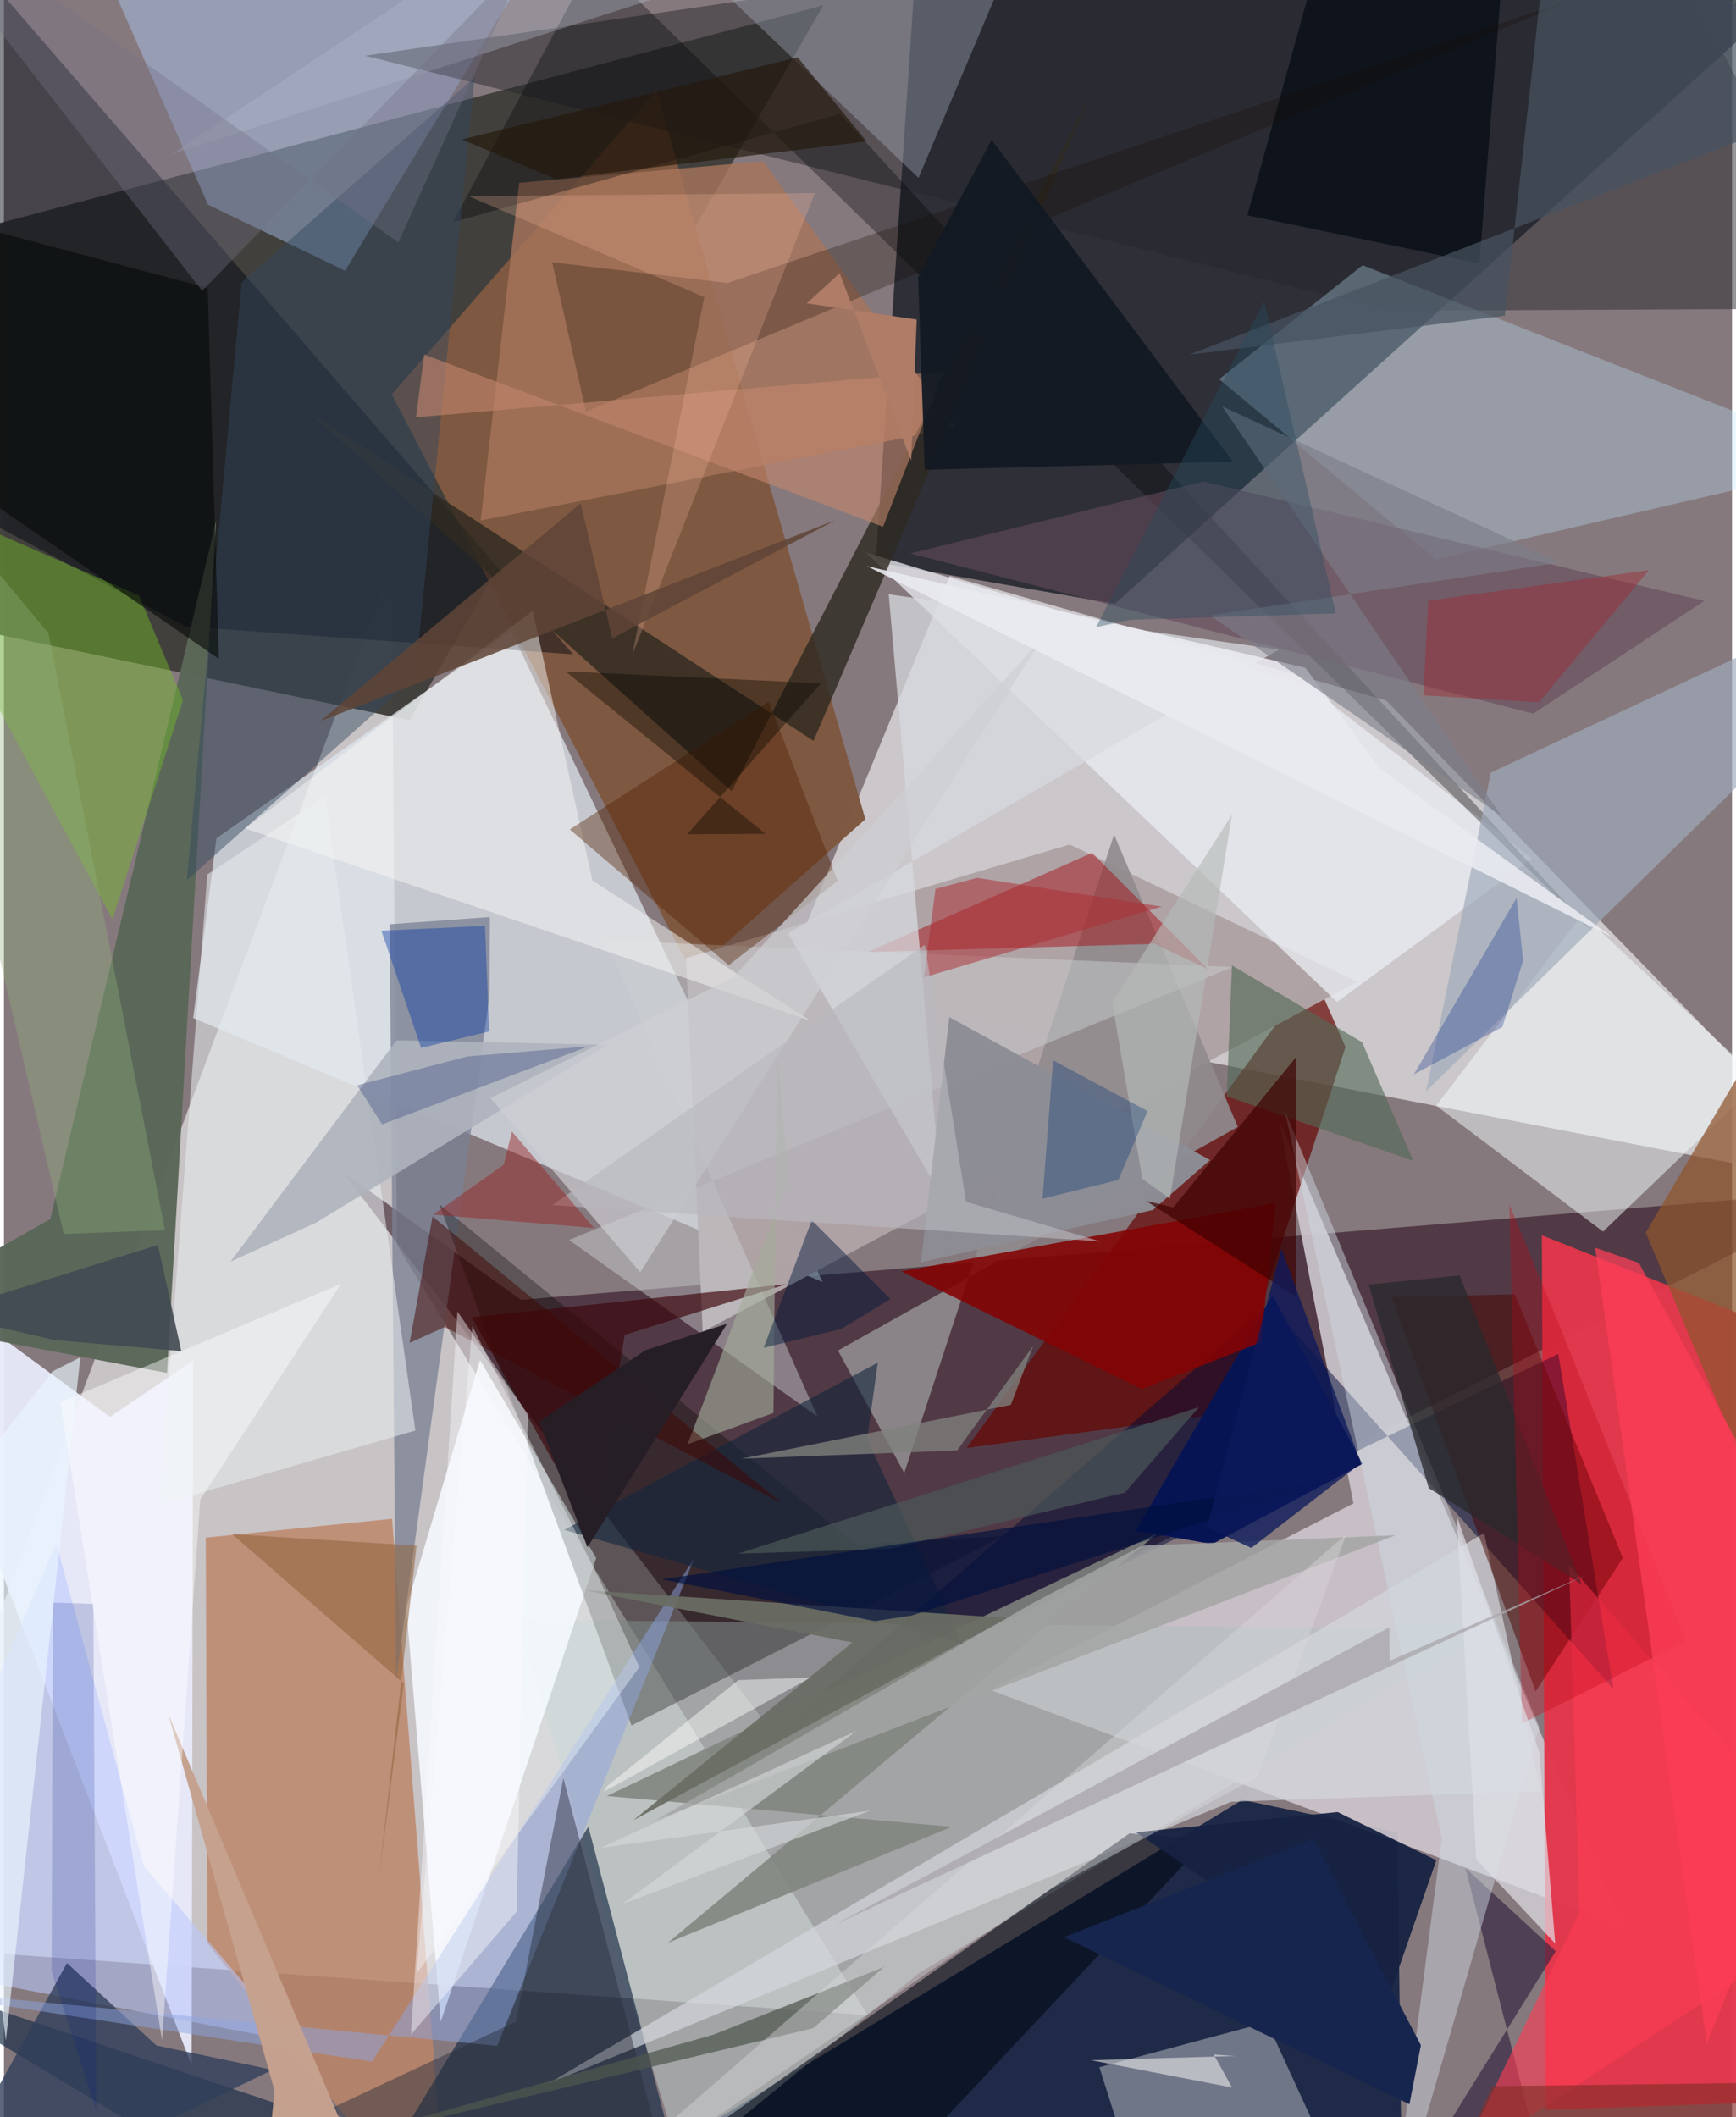 <svg xmlns="http://www.w3.org/2000/svg" width="228" height="278" viewBox="0 0 836 1024"><path fill="#86797d" d="M0 0h836v1024H0z"/><path fill="#eae8ea" fill-opacity=".663" d="M190.126 602.193l-2.586-328.679L-62 940.686l479.766 33.972z"/><path fill="#030c16" fill-opacity=".675" d="M441.003-15.552l451.693-13.564-355.283 321.161-115.673-20.178z"/><path fill="#f0eff2" fill-opacity=".655" d="M898 574.52L377.102 473.951l80.354-195.387 211.158 60.191z"/><path fill="#413f3b" fill-opacity=".976" d="M196.26 348.355L-58.645 295.25-62 123.768 396.415 2.572z"/><path fill="#220213" fill-opacity=".525" d="M373.368 839.76L163.53 566.475l86.545 62.196L898 575.292z"/><path fill="#06183b" fill-opacity=".808" d="M244.525 1086H676.58l-2.38-199.719-75.15-15.75z"/><path fill="#e0e8f1" fill-opacity=".71" d="M102.818 405.456L245.42 305.328 396.038 620.05l-304.5-127.646z"/><path fill="#ccc5cc" fill-opacity=".918" d="M477.26 817.413L783.37 931.81 616.765 541.484l36.076 185.67z"/><path fill="#e4364b" fill-opacity=".961" d="M743.99 597.478l1.957 422.927 93.262-3.153L898 658.565z"/><path fill="#7e5841" fill-opacity=".992" d="M332.94 470.7L187.62 190.78l128.002-147.1 101.086 352.54z"/><path fill="#660604" fill-opacity=".706" d="M649.007 506.352L591.39 683.489 465.704 700.31l167.618-229.37z"/><path fill="#bc8567" fill-opacity=".816" d="M98.426 939.878l-.804-196.18 90.142-9.108L215.001 1086z"/><path fill="#afa3a6" fill-opacity=".996" d="M338.042 644.19l-8.054-180.755 185.58-54.961 139.072 66.403z"/><path fill="#b4c0bf" fill-opacity=".612" d="M328.158 1047.612l114.836-93.492 275.228-165.983-470.303-4.706z"/><path fill="#1a2e47" fill-opacity=".675" d="M335.833 1086l-53.122-202.524L159.948 1086-62 952.204z"/><path fill="#e8eaf9" fill-opacity=".945" d="M90.805 999.036L-62 602.216l113.254 83.077L91.53 658.1z"/><path fill="#000a37" fill-opacity=".498" d="M751.943 654.807L375.048 836.842 612.28 630.745l166.334 186.158z"/><path fill="#010511" fill-opacity=".467" d="M87.892 303.058l-106.63-56.633 2.845-266.695 291.188 336.74z"/><path fill="#5a6858" fill-opacity=".976" d="M102.681 251.723L22.424 589.6-62 637.407l140.907 26.644z"/><path fill="#f6f9ff" fill-opacity=".878" d="M286.529 753.631L230.316 657.8 194.65 777.64l16.634 200.232z"/><path fill="#afcffe" fill-opacity=".416" d="M165.04 130.938l-66.331-31.96L30.587-56.068l251.326-5.557z"/><path fill="#27272e" fill-opacity=".49" d="M784.552-62L174.694 26.953 670.175 150.28 898 149.284z"/><path fill="#bce8fe" fill-opacity=".314" d="M657.256 128.284l-69.372 55.136 104.711 87.083L898 222.911z"/><path fill="#a6755b" fill-opacity=".808" d="M230.626 251.727L249.25 88.429l118.024-10.452 93.066 128.956z"/><path fill="#ebeef3" fill-opacity=".749" d="M644.887 484.614L417.01 267.24l213.597 64.293 108.73 83.745z"/><path fill="#7a8193" fill-opacity=".761" d="M189.753 812.254l45.191-331.35.133-37.361-48.493 3.488z"/><path fill="#b2b5bf" fill-opacity=".545" d="M660.617 1086l-120.048-52.616-10.646-33.547 81.118-21.756z"/><path fill="#2f2921" fill-opacity=".804" d="M391.63 358.326L146.91 198.783l205.124 183.865 173.348-336.21z"/><path fill="#000402" fill-opacity=".314" d="M412.168 747.01L210.627 582.491l92.954 252.066 179.99-91.636z"/><path fill="#908a8e" fill-opacity=".91" d="M403.48 653.183l193.418-108.135-59.848-141.423-101.509 308.827z"/><path fill="#f6ffff" fill-opacity=".49" d="M763.585 442.267l86.123 80.397-76.127 73.019-80.707-60.9z"/><path fill="#d4d7dc" fill-opacity=".694" d="M716.035 741.497l-453.446 266.631L593.782 871.43l149.528-5.123z"/><path fill="#000714" fill-opacity=".576" d="M265.957 1083.187l278.549-196.429 37.704 2.894-132.07 140.436z"/><path fill="#cccfd1" fill-opacity=".463" d="M273.366 599.736L594.453 467.72l-303.412-12.9 102.507 230.298z"/><path fill="#061454" d="M584.526 746.82l72.65-38.783-43.447-81.59-66.184 113.919z"/><path fill="#a30106" fill-opacity=".435" d="M582.328 468.654l-55.896-56.175-108.555 48.017 138.695-3.978z"/><path fill="#840304" fill-opacity=".878" d="M434.11 614.923l181.096-33.133-7.123 67.462-57.626 22.581z"/><path fill="#e5eaed" fill-opacity=".576" d="M155.355 385.217l43.676 306.689-124.06 35.966 23.403-304.916z"/><path fill="#000406" fill-opacity=".337" d="M404.29 55.089L769.05 451.28 285.72-20.453l-68.55 127.932z"/><path fill="#a0abbb" fill-opacity=".678" d="M898 290.094l-178.694 83.61-31.309 154.086L898 322.054z"/><path fill="#80847e" fill-opacity=".863" d="M321.201 939.668l137.359-56.095-166.91-14.909 266.39-127.056z"/><path fill="#b1bacb" fill-opacity=".349" d="M81.405 74.494L286.895-62l155.56 148.009L505.08-62z"/><path fill="#bbc8fd" fill-opacity=".569" d="M25.295 746.362l42.442 156.387 72.742 84.69L-62 948.462z"/><path fill="#480502" fill-opacity=".494" d="M671.258 627.366l59.67-1.36 52.236 127.553-42.175 64.507z"/><path fill="#634a5a" fill-opacity=".604" d="M580.27 232.918l-141.823 34.768 301.368 77.48 82.788-54.534z"/><path fill="#f7f7f5" fill-opacity=".494" d="M116.577 400.667l273.227 92.86-105.1-67.587-28.923-130.533z"/><path fill="#73c026" fill-opacity=".427" d="M52.475 444.66l34.118-106.04-21.27-50.586L-62 232.258z"/><path fill="#d8dae0" fill-opacity=".737" d="M428.013 287.443l25.482 290.9-74.153-126.898 237.39-137.23z"/><path fill="#8f552e" fill-opacity=".729" d="M847.117 721.512L898 770.383l-20.751-314.98-82.99 140.779z"/><path fill="#32485f" fill-opacity=".463" d="M198.932 327.422L88.43 425.737l26.548-289.16 112.744-99.181z"/><path fill="#313e5a" fill-opacity=".788" d="M129.946 1001.111L-45.207 1086l75.711-136.527 43.24 39.851z"/><path fill="#8da6e0" fill-opacity=".49" d="M178.068 997.165L-61.215 960.75l299.817 28.75 95.57-236.344z"/><path fill="#3c050b" fill-opacity=".659" d="M226.28 637.107l152.26-16-78.247 24.536-15.484 95.129z"/><path fill="#040b14" fill-opacity=".694" d="M601.525 104.167l40.414-146.092 83.613 20.207-11.748 149.148z"/><path fill="#532200" fill-opacity=".404" d="M350.606 466.81l52.717-40.694-33.368-86.869-96.236 61.938z"/><path fill="#160a01" fill-opacity=".263" d="M760.533-.988l-478.976 200.11-16.332-72.267 84.82 10.004z"/><path fill="#342240" fill-opacity=".651" d="M662.236 1086h91.74l-46.993-182.558 43.723 40.268z"/><path fill="#475461" fill-opacity=".698" d="M573.256 171.562L898 45.49 749.89-62l-23.812 214.71z"/><path fill="#fd3b53" fill-opacity=".616" d="M898 918.787L757.215 756.873 762.116 925l-58.59 121.202z"/><path fill="#c3866e" fill-opacity=".596" d="M425.275 254.783l29.258-75.085-255.185 22.161 3.948-30.404z"/><path fill="#526956" fill-opacity=".612" d="M594.06 466.932l62.963 37.166 24.758 57.355-90.247-31.253z"/><path fill="#cfd9e2" fill-opacity=".471" d="M742.73 835.304L669.998 1086l25.563-196.605-75.95-352.302z"/><path fill="#131922" fill-opacity=".941" d="M477.824 67.611L594.52 223.27l-149.073 3.954-3.22-93.18z"/><path fill="#172243" fill-opacity=".949" d="M645.168 876.413l47.771 23.333-23.972 68.963-121.32-82.495z"/><path fill="#070a09" fill-opacity=".624" d="M-54.568 98.586L-62 204.576l165.983 114.131-5.432-179.44z"/><path fill="#8d8d95" fill-opacity=".98" d="M443.624 610.492l112.18-25.257 27.663-24.158-126.122-69.126z"/><path fill="#292f3b" fill-opacity=".459" d="M329.962 1086l-174.406-65.018 92.11-43.163 22.974-117.792z"/><path fill="#4f574d" fill-opacity=".718" d="M343.238 984.102l-191.354 54.12 239.598-57.255 34.366-29.638z"/><path fill="#a3a5a4" fill-opacity=".835" d="M315.251 880.414l182.175-104.907 53.142-27.915 122.62-5.032z"/><path fill="#aeb3bd" fill-opacity=".91" d="M151.018 591.35l-41.415 18.847 80.322-107.031 102.08 2.16z"/><path fill="#c5a18f" fill-opacity=".996" d="M188.09 1086l-62.239-22.077 5.038-52.777-51.42-182.215z"/><path fill="#11253b" fill-opacity=".596" d="M417.572 696.07l46.143 99.033-192.682-55.128 151.712-80.912z"/><path fill="#f7b89e" fill-opacity=".251" d="M303.9 316.974l88.43-223.565-167.544 1.483 114.033 48.812z"/><path fill="#a4ab9a" fill-opacity=".624" d="M330.735 698.554l48.682-128.45-5.4-62.033-1.751 175.323z"/><path fill="#3c0100" fill-opacity=".671" d="M565.704 583.956l-13.272-3.134 72.464 46.199.278-115.816z"/><path fill="#23170c" fill-opacity=".659" d="M267.088 86.666L221.52 67.443l162.453-39.738L417.34 68.42z"/><path fill="#6a6d64" fill-opacity=".933" d="M485.395 782.542l-180.927 97.837 106.026-85.945-129.896-25.306z"/><path fill="#29292d" fill-opacity=".761" d="M763.212 766.203l-73.921-46.468-29.087-98.424 44.01-4.451z"/><path fill="#d9dadc" fill-opacity=".404" d="M253.621 1086l395.795-343.959-43.042 117.386-100.035 54.228z"/><path fill="#5f4537" fill-opacity=".851" d="M402.279 251.569l-249.174 97.21 125.911-105.336 15.273 65.307z"/><path fill="#0035a2" fill-opacity=".396" d="M232.73 447.823l-50.148 2.317 19.223 56.7 32.89-7.964z"/><path fill="#400600" fill-opacity=".486" d="M196.243 649.506l17.037-7.661 162.973 85.176-168.911-138.656z"/><path fill="#c20615" fill-opacity=".302" d="M734.385 833.616l-6.137-251.104 22.326 53.908 63.118 157.219z"/><path fill="#7f807c" fill-opacity=".788" d="M461.114 701.522L356.857 705.5l130.259-26.011L497.897 651z"/><path fill="#8e623c" fill-opacity=".541" d="M199.643 747.598l-89.277-5.592 83.062 72.25-12.09 94.413z"/><path fill="#cecfd4" fill-opacity=".675" d="M235.41 531.05l72.403 84.296L502.52 308.435l-149.71 164.31z"/><path fill="#f4fcff" fill-opacity=".38" d="M307.389 806.312l-107.81 148.372 27.026-313.313 61.816 123.25z"/><path fill="#862f2a" fill-opacity=".655" d="M720.225 1009.03L898 1006.762 732.627 1086h-48.803z"/><path fill="#dfdfe5" fill-opacity=".71" d="M750.465 940.023l-7.669-92.44-39.96-114.284 9.417 165.978z"/><path fill="#b6bbb9" fill-opacity=".643" d="M536.124 484.86l57.967-90.841-30.02 185.773-13.358-9.702z"/><path fill="#0b0a00" fill-opacity=".396" d="M330.506 403.528l64.77-73.035-123.632-5.805 96.72 78.6z"/><path fill="#001a3b" fill-opacity=".459" d="M390.794 590.236l-23.264 61.63 37.542-9.068 23.756-14.518z"/><path fill="#4a5657" fill-opacity=".722" d="M542.218 721.947L428.722 749.17l-73.64 2.272L578.07 680.63z"/><path fill="#eaebf0" fill-opacity=".898" d="M778.023 453.23l-112.639-81.708-35.79-48.553-212.166-49.182z"/><path fill="#f5f4f3" fill-opacity=".549" d="M594.106 1009.654l-8.852-15.958 10.436.72-69.863 2.038z"/><path fill="#031987" fill-opacity=".173" d="M44.714 1021.21l-21.677-67.693.685-178.394 19.501.622z"/><path fill="#022584" fill-opacity=".282" d="M682.105 519.591l49.656-85.3 3.152 30.343-9.995 32.073z"/><path fill="#aba8ad" fill-opacity=".788" d="M670.289 803.287l95.357-41.587L401.83 930.952l268.408-143.894z"/><path fill="#92b37c" fill-opacity=".341" d="M-62 205.587l83.57 100.72 56.308 288.647-48.944 1.888z"/><path fill="#af7c67" d="M404.27 132.121l34.592 90.62 2.702-68.18-53.198-7.841z"/><path fill="#003474" fill-opacity=".325" d="M553.255 537.393l-14.16 33.303-36.679 9.084 5.141-66.947z"/><path fill="#425183" fill-opacity=".388" d="M224.25 510.946l-53.37 13.968 12.09 18.941 99.789-37.786z"/><path fill="#eaf5ff" fill-opacity=".647" d="M-30.11 731.91L.918 987.059 36.963 656.44l-13.504 6.877z"/><path fill="#00103d" fill-opacity=".655" d="M318.302 763.871l102.98 20.19 17.804-2.683 206.035-66.015z"/><path fill="#feffff" fill-opacity=".439" d="M94.975 725.28L76.467 986.81 27.25 678.216l135.8-57.286z"/><path fill="#7d7e89" fill-opacity=".62" d="M589.328 196.58L724.47 394.666l-141.126-97.032 169.577-25.57z"/><path fill="#fafbff" fill-opacity=".435" d="M253.498 684.074l-5.517 240.602-51.102 59.403 22.518-349.709z"/><path fill="#ac3035" fill-opacity=".518" d="M450.633 429.93l-5.498 42.754 115.045-34.18-89.402-13.939z"/><path fill="#9f2a35" fill-opacity=".447" d="M689.045 290.575l-2.376 45.738 55.908 3.395 53.178-63.947z"/><path fill="#fafcfa" fill-opacity=".486" d="M355.296 812.592l-63.666 51.392-1.507 2.639 100.078-55.24z"/><path fill="#737188" fill-opacity=".365" d="M-62-62l252.797 179.266L253.07-20.7 95.88 140.668z"/><path fill="#16254d" d="M512.857 936.966l120.566-47.604 52.046 99.871-5.55 28.506z"/><path fill="#0c195b" fill-opacity=".769" d="M618 604.049l-36.026 134.762 21.48 9.88L656.45 707.7z"/><path fill="#424a53" fill-opacity=".898" d="M24.512 648.148l61.289 5.354-11.328-51.374-105.833 33.129z"/><path fill="#b9b9bf" fill-opacity=".624" d="M445.5 456.933l19.936 124.324 64.992 19.19-265.239-17.588z"/><path fill="#284b5f" fill-opacity=".388" d="M528.346 303.34l16.498-3.564 99.453-3.093L609.616 145.7z"/><path fill="#d7d9db" fill-opacity=".616" d="M412.345 837.212l-113.287 83.76 119.872-45.196-130.493 18.019z"/><path fill="#982222" fill-opacity=".455" d="M207.637 587.46l77.788 6.48-39.68-46.658-3.97 16.048z"/><path fill="#261e26" fill-opacity=".984" d="M349.835 640.248l-67.539 108.148-23.41-60.745 51.434-34.618z"/><path fill="#fc3e58" fill-opacity=".745" d="M823.76 988.448L898 805.764 790.953 610.89l-21.201-7.45z"/></svg>